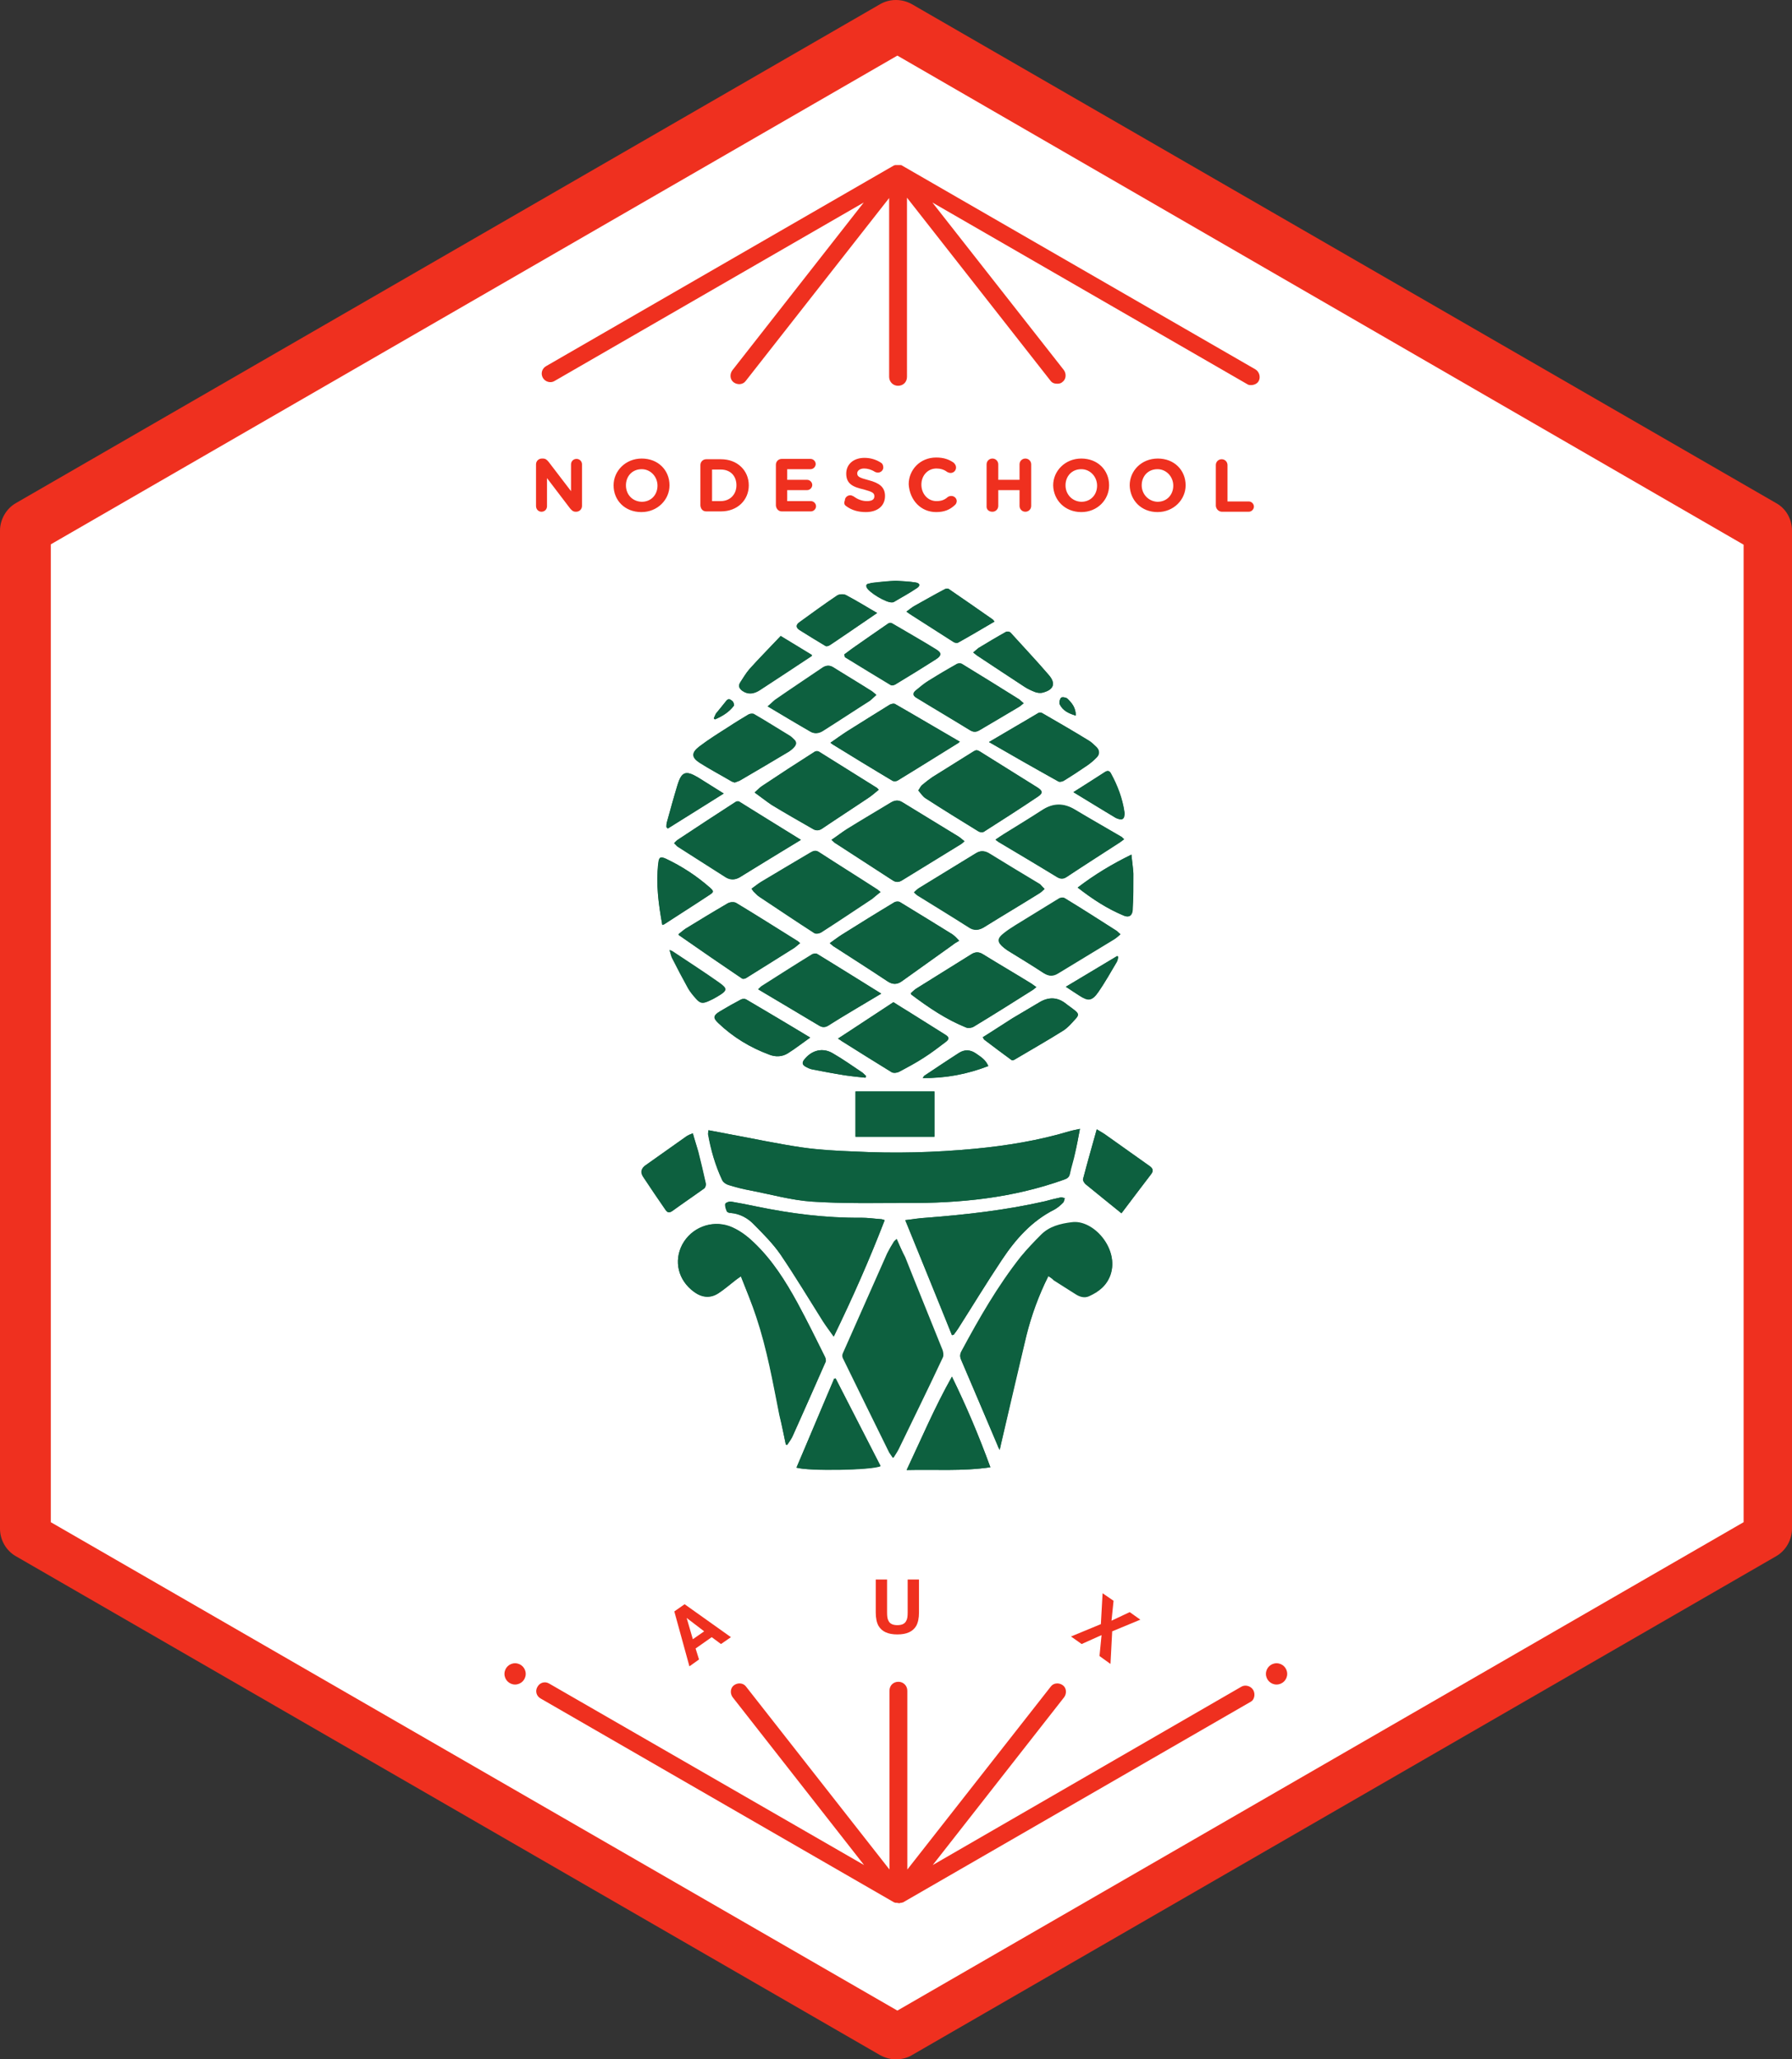 <svg id="Ebene_1" xmlns="http://www.w3.org/2000/svg" viewBox="0 0 522.2 600"><rect x="0" y="0" width="522.2" height="600" fill="#333333" stroke="none"/><style>.st0{fill:#EF301F;} .st1{fill:#FFFFFF;} .st2{fill:#0D603F;}</style><path class="st0" d="M517.6 146.6L265.7 1.2c-2.9-1.6-6.4-1.6-9.2 0L4.6 146.6c-2.8 1.6-4.6 4.8-4.6 8v290.8c0 3.3 1.8 6.4 4.6 8l251.9 145.4c1.5.8 3 1.2 4.6 1.2 1.6 0 3.3-.4 4.6-1.2l251.9-145.4c2.8-1.6 4.6-4.8 4.6-8V154.6c0-3.3-1.7-6.4-4.6-8z"/><path class="st1" d="M14.8 158.6L261.5 16.2l246.6 142.5v284.8L261.5 585.8 14.8 443.5"/><path class="st2" d="M314.7 328.9c-1.3.3-2.2.5-3.1.7-9 2.7-18.2 4.2-27.6 5.1-11.6 1.1-23.3 1.4-35 .8-5.1-.2-10.3-.5-15.4-1.2-7.2-1.1-14.3-2.6-21.4-3.9-1.9-.4-3.8-.7-5.8-1.1 0 .6-.1.8-.1 1.1.8 4.6 2.1 9.1 4.1 13.4.3.7 1.2 1.3 2 1.5 2.1.7 4.3 1.2 6.5 1.6 5.9 1.1 11.7 2.8 17.7 3.2 9.1.6 18.3.4 27.4.4 15.7.1 31.1-1.4 46-6.8.9-.3 1.5-.7 1.7-1.7.4-2 1-4 1.5-6 .6-2.2 1-4.5 1.5-7.1zm-9.2 42.9c.6.4 1.1.7 1.5 1 2.1 1.4 4.1 2.7 6.3 4 1.2.7 2.6 1.3 4 .7 2.9-1.2 5.2-3.1 6.3-6.2 2.6-7.5-5-16.1-11.3-15.2-3.3.4-6.5 1.2-8.9 3.6-2.1 2.1-4.1 4.2-6 6.5-6.7 8.5-12.1 17.9-17.2 27.4-.5.9-.5 1.6-.1 2.5 3.5 8.3 7 16.6 10.6 24.9.2.4.4.7.6 1.3.2-.7.3-1.2.4-1.7 2.4-10.5 4.8-21.1 7.4-31.6 1.5-5.8 3.6-11.5 6.4-17.2zM261.3 361c-.3.3-.5.4-.6.6-.7 1.2-1.5 2.3-2 3.5l-12.9 29.1c-.2.4-.2 1 0 1.4 4.5 9.2 9 18.3 13.5 27.5.2.5.6 1 1.1 1.6.6-1 1.1-1.7 1.5-2.5 4.3-8.9 8.7-17.8 12.9-26.8.2-.5.1-1.4-.1-2-3.6-9-7.3-18-10.9-27.1-.9-1.7-1.7-3.5-2.5-5.3zM229 420.9l.4.1c.6-.9 1.3-1.8 1.7-2.8 3.2-7.1 6.3-14.3 9.5-21.4.2-.4 0-1-.2-1.4-2.6-5.3-5.2-10.6-8-15.7-3.5-6.4-7.4-12.6-12.8-17.7-2.1-2-4.4-3.7-7.1-4.7-5.2-1.9-11 .5-13.7 5.4-2.5 4.8-1.2 10.3 3.4 13.7 2.3 1.7 4.8 2 7.2.4 1.8-1.2 3.4-2.6 5.1-3.9.4-.3.8-.6 1.4-1 1.6 4.1 3.2 7.9 4.5 11.9 3.1 9.3 4.8 18.9 6.7 28.5.7 2.8 1.3 5.7 1.9 8.6zm28.8-65.4c-.5-.2-.9-.3-1.2-.3-1.9-.1-3.7-.4-5.6-.4-10.3.1-20.5-1.2-30.6-3.3-2.4-.5-4.9-1-7.3-1.4-.6-.1-1.6.3-1.7.7-.1.7.2 1.5.5 2.2.1.2.6.4 1 .4 2.8.2 5.1 1.5 6.9 3.4 2.7 2.8 5.5 5.6 7.7 8.7 4.3 6.4 8.3 13 12.4 19.5.9 1.4 1.9 2.7 3.1 4.4 5.5-11.4 10.4-22.5 14.8-33.9zm19.6 33.5l.5-.1c.4-.6.9-1.2 1.3-1.8 4.3-6.7 8.4-13.5 12.8-20.1 4-6 8.7-11.3 15.3-14.6.9-.5 1.8-1.2 2.5-2 .3-.3.3-.9.5-1.3-.4-.1-.9-.3-1.3-.2-1.5.3-3 .7-4.5 1.1-11.4 2.6-22.9 3.9-34.6 4.8-2 .1-3.9.5-6.1.7 4.7 11.4 9.2 22.4 13.6 33.5zm-35.1-144.3c.6.5.9.9 1.3 1.1 5.5 3.6 11 7.1 16.5 10.7.9.6 1.8.6 2.7 0l17.1-10.5c.4-.2.7-.5 1.1-.9-.7-.6-1.2-1.1-1.8-1.4l-16.2-9.9c-1.2-.7-2.2-.7-3.4 0-4.3 2.6-8.6 5.1-12.9 7.8-1.4.9-2.7 2-4.4 3.1zm14.3 15.2c-.4-.3-.6-.5-.8-.6-5.8-3.7-11.5-7.3-17.2-11-.9-.6-1.7-.2-2.5.2-4.8 2.8-9.6 5.7-14.3 8.5-.9.6-1.8 1.3-2.8 2 .3.3.4.6.6.8.6.5 1.1 1.2 1.8 1.6 5.3 3.5 10.6 7.1 15.9 10.5.5.3 1.5.1 2-.2 5-3.2 9.9-6.5 14.9-9.8.7-.6 1.4-1.3 2.4-2zm-14.8 14.9c.6.5 1 .9 1.4 1.1 5.1 3.3 10.3 6.6 15.4 10 1.5 1 2.8 1 4.2 0l14.7-10.5c.6-.5 1.3-.9 2-1.3-1-1-1.5-1.5-2-1.9-5.1-3.2-10.2-6.3-15.3-9.4-.4-.2-1.2-.2-1.6.1-5.2 3.1-10.3 6.3-15.4 9.5-1.1.7-2.1 1.5-3.4 2.4zm62.6-15.8c-.6-.5-1-1-1.5-1.3-5-3.1-10-6.1-15-9.1-1.3-.8-2.4-.7-3.7.1-5.5 3.4-11 6.7-16.5 10.1-.5.3-.9.8-1.4 1.2.4.4.7.7 1 .9 5 3.1 10.1 6.2 15.1 9.4 1.4.9 2.7.8 4.1 0 5.3-3.3 10.7-6.5 16-9.8.8-.5 1.3-1 1.9-1.5zm-36.8-28.7c.7.8 1.3 1.8 2.2 2.3 5.1 3.3 10.3 6.5 15.5 9.7.4.2 1.2.3 1.5 0 5.2-3.3 10.5-6.7 15.7-10.2 1.5-1 1.4-1.7-.2-2.7l-16.8-10.5c-.7-.4-1.1-.4-1.7 0l-12 7.5c-1.1.7-2.1 1.5-3 2.3-.5.3-.7.9-1.2 1.6zm-47.7.6c1.8 1.3 3.3 2.5 4.9 3.6 3.9 2.4 8 4.7 12 7 .8.5 1.7.6 2.6 0 4.5-3 9-5.9 13.4-8.9 1.1-.7 2.1-1.6 3.2-2.5-.3-.3-.4-.5-.6-.6L238.6 219c-.3-.2-.9-.2-1.2 0-5.2 3.3-10.4 6.7-15.5 10.1-.6.4-1.2 1.1-2 1.8zm106.6 41.3c-.5-.4-.8-.8-1.3-1.1-5-3.2-10-6.4-15.1-9.5-.4-.2-1.2-.1-1.6.2-4.2 2.6-8.5 5.2-12.7 7.8-1.1.7-2.2 1.4-3.2 2.2-2.2 1.7-2.1 2.7 0 4.4.3.2.5.4.8.6 3.6 2.2 7.2 4.4 10.7 6.7 1.5.9 2.7.9 4.2 0 5.4-3.3 10.9-6.6 16.3-9.9.7-.3 1.3-.8 1.9-1.4zm-93.1-27.5c-6.3-3.9-12.2-7.5-18.1-11.1-.2-.1-.7-.1-1 .1-5.6 3.6-11.2 7.3-16.8 11-.4.2-.7.6-1.1 1 .5.4.8.9 1.2 1.1 4.6 2.9 9.2 5.9 13.8 8.8 1.4.9 2.8.8 4.2 0 5.9-3.7 11.6-7.2 17.8-10.9zm8.6-28.3c.3.2.4.3.5.4 5.9 3.6 11.7 7.2 17.6 10.7.4.2 1.1.2 1.5-.1 5.8-3.5 11.5-7.1 17.3-10.7.2-.2.5-.4.8-.6-6.4-3.7-12.6-7.4-18.9-11-.4-.2-1.1 0-1.5.2-4.2 2.6-8.3 5.2-12.5 7.8-1.5 1-3.1 2.2-4.8 3.3zm23.4 73c.1.2.1.3.2.4 5 3.7 10.1 7.2 16 9.6.6.2 1.6.1 2.2-.3 5.8-3.5 11.5-7.1 17.2-10.7.3-.2.6-.5 1-.8-.6-.4-.9-.7-1.4-1-4.7-2.9-9.5-5.7-14.2-8.6-1.1-.7-2.1-.7-3.3 0-5.4 3.4-10.8 6.7-16.2 10.1-.6.4-1.1.9-1.5 1.3zm62.2-44.9c-.3-.2-.4-.4-.6-.5-4.6-2.7-9.2-5.3-13.7-8-3.3-2-6.4-1.9-9.6.1-3.7 2.4-7.4 4.7-11.2 7-.8.5-1.6 1-2.4 1.6.4.3.6.4.8.6 5.7 3.4 11.3 6.7 17 10.2 1.1.7 2 .7 3 0 5.1-3.4 10.3-6.7 15.4-10 .4-.3.8-.6 1.3-1zm-129.9 27.7c.2.3.2.4.3.4 6 4.2 12.1 8.4 18.2 12.5.2.2.8.1 1.1-.1 4.7-2.9 9.3-5.8 13.9-8.7.7-.4 1.3-1 1.9-1.5-.4-.3-.5-.5-.7-.6-5.9-3.7-11.9-7.5-17.9-11.1-.6-.4-1.8-.3-2.5.1-4.1 2.4-8.2 4.9-12.3 7.4-.6.5-1.3 1.1-2 1.6zm59.1 17.3c-6.5-4-12.5-7.8-18.6-11.5-.4-.2-1.2-.1-1.6.2-4.9 3-9.8 6.1-14.6 9.2-.3.2-.5.4-1 .9 6.1 3.6 11.9 7.1 17.8 10.6.9.5 1.6.5 2.5 0 5-3.2 10.1-6.2 15.5-9.4zm-12.6 13.1c.5.4.8.5 1.1.7 4.9 3.1 9.7 6.1 14.6 9.1.5.3 1.5.2 2.1-.1 2.4-1.3 4.9-2.6 7.2-4.1 2.2-1.4 4.3-3 6.4-4.6 1.2-.9 1-1.5-.2-2.2-2.9-1.8-5.7-3.6-8.6-5.4-2.1-1.3-4.3-2.6-6.4-4-5.4 3.5-10.6 6.9-16.2 10.6zm54.1-97.7c-.5-.4-.9-.8-1.3-1.1-5.6-3.5-11.2-7-16.8-10.4-.4-.2-1.1-.2-1.5.1l-8.1 4.8c-1.3.8-2.5 1.8-3.7 2.8-.9.7-1.1 1.5.1 2.2 5.2 3.2 10.5 6.3 15.7 9.5.9.5 1.8.5 2.6 0 3.8-2.3 7.6-4.5 11.5-6.8.5-.3.9-.7 1.5-1.1zm-20.9 196.2c-5 8.9-8.9 18.1-13.2 27.2 8.3-.2 16.3.4 24.4-.8-3.3-9-7-17.6-11.2-26.4zm10.8-184.9c6.9 4 13.6 7.8 20.2 11.5.4.2 1.1 0 1.5-.2 2.3-1.5 4.7-3 6.9-4.5 1-.7 1.9-1.4 2.7-2.3.9-.9 1-2 0-3-.7-.7-1.5-1.5-2.4-2-4.4-2.7-8.9-5.3-13.4-7.9-.3-.2-.9-.2-1.1-.1-4.6 2.8-9.3 5.5-14.4 8.5zM214.1 228c.5-.2 1.1-.4 1.5-.6 4.8-2.8 9.6-5.7 14.4-8.5.5-.3 1-.7 1.4-1.2.8-.8.8-1.6 0-2.3-.4-.4-.8-.8-1.3-1.1-3.5-2.1-6.9-4.3-10.4-6.3-.4-.2-1.1-.1-1.5.1-2 1.2-3.9 2.4-5.8 3.6-2.9 1.9-5.8 3.7-8.5 5.7-2.4 1.8-2.4 3.2.1 4.8 2.9 1.9 6 3.6 9.1 5.3.2.2.6.3 1 .5zm29.4 173.6c-.1 0-.3.1-.4.1-3.7 8.6-7.3 17.3-11 25.9 3.3 1 21.9.7 24.5-.5l-13.1-25.5zm-19.8-195.8c4.3 2.5 8.3 4.9 12.4 7.3 1.2.7 2.5.5 3.6-.2 4.6-2.9 9.2-5.8 13.7-8.8.7-.4 1.2-1 1.9-1.7-.6-.5-1-.9-1.5-1.2-3.6-2.3-7.3-4.5-11-6.8-1-.6-2-.6-3 0-4.7 3.2-9.4 6.3-14 9.5-.6.5-1.1 1.1-2.1 1.9zm25.6 125.4h23V318h-23v13.2zM246 190.7l.2.8c4.4 2.7 8.8 5.4 13.3 8.1.3.2.9.1 1.3-.1 4-2.4 7.9-4.8 11.8-7.3 1.8-1.1 1.8-1.9 0-3-4.2-2.6-8.4-5.1-12.7-7.5-.3-.2-.8-.1-1.1 0-3.5 2.4-7 4.8-10.5 7.3-.7.5-1.5 1.1-2.3 1.7zm80.8 162.8c3-3.9 5.8-7.7 8.6-11.4.8-1 .6-1.7-.4-2.4-4.4-3.1-8.7-6.2-13.1-9.3-.6-.4-1.3-.8-2.3-1.4-1.4 5-2.7 9.7-4 14.5-.1.4.4 1.1.8 1.5 3.4 2.8 6.8 5.5 10.4 8.5zm-124.9-23.3c-.7.3-1.3.5-1.7.8-4 2.8-8 5.7-12 8.5-1.3.9-1.5 2.1-.7 3.4 2.1 3.2 4.3 6.4 6.5 9.6.6.9 1.1.9 2 .3 3-2.2 6.1-4.3 9.2-6.5.4-.3.6-1 .5-1.5-.7-3.1-1.4-6.2-2.2-9.3-.5-1.7-1.1-3.4-1.6-5.3zm84.5-28c.2.4.3.6.4.7 2.6 2 5.2 3.9 7.9 5.9.2.2.7.1 1-.1 4.7-2.8 9.5-5.5 14.1-8.4 1.3-.8 2.4-2.1 3.5-3.3 1.1-1.2 1.1-1.7-.2-2.7-.8-.6-1.6-1.1-2.4-1.8-2.4-1.9-4.9-2.1-7.6-.6l-8.1 4.8c-2.8 1.8-5.6 3.7-8.6 5.5zm-50.3.1c-6.4-3.9-12.5-7.5-18.6-11.1-.4-.2-1.1-.2-1.5 0-2.1 1.1-4.2 2.3-6.2 3.5-1.9 1.1-2 1.8-.4 3.4 4.3 4.1 9.3 7.2 14.9 9.2 1.8.7 3.7.6 5.3-.4 2.1-1.3 4.1-2.9 6.5-4.6zm53.7-121.2c-.3-.4-.4-.6-.6-.7-4.2-2.9-8.5-5.9-12.7-8.8-.3-.2-.9-.1-1.2.1l-8.7 4.8c-.7.4-1.4.9-2.4 1.7.7.5 1.1.8 1.6 1.1 4.1 2.6 8.1 5.2 12.2 7.8.3.2 1 .3 1.3.1 3.4-1.9 6.9-4 10.5-6.1zm-6.2 9c.5.4 1 .8 1.4 1.1 4.5 3 9 5.9 13.5 8.9.9.6 2 1.1 3 1.5.7.3 1.6.4 2.3.2 3.3-.9 3.9-2.7 1.7-5.2-3.6-4.2-7.4-8.2-11.1-12.3-.2-.2-1-.4-1.3-.2-2.7 1.5-5.3 3.1-8 4.7-.4.3-.9.8-1.5 1.3zm-28-11.5c-3.2-1.9-6.1-3.7-9.1-5.2-.7-.4-2-.3-2.6.1-3.7 2.5-7.3 5.1-11 7.8-1.1.8-1 1.6.1 2.3 2.5 1.6 5 3.1 7.5 4.6.3.2.9 0 1.2-.2 1.8-1.2 3.6-2.5 5.5-3.7 2.7-1.8 5.4-3.6 8.4-5.7zM193 269.5c.4-.2.6-.2.9-.4 4.3-2.8 8.6-5.5 12.8-8.3 1.4-.9 1.4-1.1.2-2.2-3.9-3.4-8.2-6.2-12.8-8.4-1.6-.7-2-.5-2.2 1.3-.8 6 0 12 1.1 18zM329.7 249c-5.7 2.8-10.7 5.8-15.6 9.6 4.3 3.4 8.6 6.2 13.5 8.2 1.5.6 2.4-.1 2.5-1.7.2-3.5.2-7 .2-10.5-.1-1.8-.4-3.5-.6-5.6zm-102.2-63.7c-3.1 3.3-6.2 6.4-9.1 9.7-1.1 1.2-1.9 2.6-2.7 3.9-.6.9-.3 1.7.6 2.4 1.7 1.2 3.4.9 5-.1 5.1-3.3 10.2-6.7 15.2-10 .1 0 .1-.2.1-.3l-9.1-5.6zm-16.6 45.9c-2.7-1.7-5.1-3.2-7.5-4.7-3.5-2.1-4.8-1.7-6 2.3-1.1 3.6-2.1 7.3-3.1 10.9-.1.4-.1.9-.1 1.3.1.1.3.2.4.4 5.4-3.4 10.7-6.7 16.3-10.2zm101.9-.4c4.3 2.6 8.3 5.1 12.3 7.5.6.3 1.6.6 2 .3.4-.3.6-1.4.5-2-.5-4-2-7.7-3.9-11.2-.4-.7-.9-1-1.7-.5-2.9 1.9-5.9 3.8-9.2 5.9zm-117.7 46c.3.9.4 1.7.7 2.3 1.5 3 3.1 6 4.7 8.9.6 1 1.4 2 2.2 2.9 1.3 1.5 2 1.6 3.8.8.9-.4 1.7-.8 2.5-1.3 2.9-1.7 3-2.2.4-4.1-4.4-3.2-8.9-6-13.4-9-.1-.3-.3-.3-.9-.5zm92.9 33.8c-.8-1.9-2.2-2.7-3.5-3.6-1.7-1.2-3.4-1.3-5.1-.2-3.4 2.2-6.7 4.4-10 6.6-.2.1-.2.3-.5.7 6.6 0 12.9-1.1 19.1-3.5zm-35.8 3.4l.2-.5c-.4-.3-.7-.7-1.1-1-2.8-1.9-5.6-3.9-8.6-5.6-3-1.8-6.2-.9-8.4 1.9-.6.8-.5 1.4.3 1.9.7.4 1.4.7 2.2.9 3.1.6 6.2 1.2 9.4 1.7 2.1.3 4 .5 6 .7zm58.4-26.5l3.9 2.6c2.6 1.7 3.7 1.6 5.5-1 2-2.8 3.7-5.9 5.4-8.8.2-.4.3-.9.4-1.4l-.3-.3-14.9 8.9zM261 169.2c-2.3.2-4.5.4-6.7.6-.3 0-.6.2-1 .2-.6.1-1.1.3-.8 1.1.6 1.5 5.8 4.6 7.4 4.4.2 0 .4 0 .5-.1 2.3-1.3 4.6-2.6 6.8-4.1 1-.7.8-1.4-.5-1.6-1.8-.3-3.8-.4-5.7-.5zm52.5 39.3c0-2.3-1.1-3.7-2.5-5-.4-.3-1.5-.5-1.8-.2-.4.4-.6 1.4-.4 1.9.9 1.8 2.6 2.6 4.7 3.3zm-105.5.8l.3.3c2.1-.9 4.1-2.1 5.5-4 .2-.2-.1-1.1-.4-1.3-.5-.4-1.1-1-1.8-.1-1 1.3-2 2.5-3 3.7-.2.5-.4 1-.6 1.4z"/><path class="st2" d="M314.7 328.9c-.5 2.6-.9 4.9-1.4 7.1-.4 2-1.1 4-1.5 6-.2 1-.8 1.4-1.7 1.7-14.9 5.3-30.4 6.9-46 6.8-9.1 0-18.3.2-27.4-.4-5.9-.4-11.8-2-17.7-3.2-2.2-.4-4.4-1-6.5-1.6-.8-.2-1.7-.9-2-1.5-2-4.2-3.3-8.7-4.1-13.4 0-.3 0-.5.1-1.1 2 .4 3.9.7 5.8 1.1 7.1 1.3 14.2 2.9 21.4 3.9 5.1.8 10.3 1 15.4 1.2 11.7.6 23.3.3 35-.8 9.3-.9 18.6-2.4 27.6-5.1.8-.3 1.7-.4 3-.7zm-9.2 42.9c-2.9 5.6-4.9 11.4-6.4 17.4-2.5 10.5-4.9 21-7.4 31.6-.1.5-.2 1-.4 1.7-.3-.6-.5-.9-.6-1.3-3.5-8.3-7-16.6-10.6-24.9-.4-.9-.4-1.6.1-2.5 5.2-9.5 10.5-18.9 17.2-27.4 1.8-2.3 3.9-4.4 6-6.5 2.4-2.5 5.6-3.2 8.9-3.6 6.3-.8 13.9 7.7 11.3 15.2-1.1 3.1-3.4 4.9-6.3 6.2-1.4.6-2.8.1-4-.7-2.1-1.3-4.2-2.7-6.3-4-.4-.5-.9-.8-1.5-1.2zM261.3 361c.8 1.9 1.6 3.6 2.3 5.4 3.7 9 7.3 18 10.9 27.1.2.6.4 1.4.1 2-4.3 9-8.6 17.9-12.9 26.8-.4.8-.9 1.5-1.5 2.5-.4-.6-.8-1.1-1.1-1.6-4.5-9.1-9-18.3-13.5-27.5-.2-.4-.2-1 0-1.4l12.9-29.1c.6-1.2 1.3-2.4 2-3.5.3-.3.5-.4.8-.7zM229 420.9l-1.8-8.7c-1.9-9.6-3.6-19.2-6.7-28.5-1.3-3.9-3-7.8-4.6-11.9-.6.5-1 .7-1.4 1-1.7 1.3-3.3 2.8-5.1 3.9-2.4 1.6-4.9 1.3-7.2-.4-4.6-3.4-5.9-8.9-3.4-13.7 2.6-4.9 8.4-7.2 13.7-5.4 2.7 1 5 2.7 7.1 4.7 5.4 5.1 9.3 11.3 12.8 17.7 2.8 5.2 5.4 10.5 8 15.7.2.4.3 1 .2 1.4-3.1 7.2-6.3 14.3-9.5 21.4-.4 1-1.1 1.9-1.7 2.8-.1.1-.3 0-.4 0z"/><path class="st2" d="M257.8 355.5c-4.4 11.4-9.3 22.6-14.9 33.9-1.2-1.7-2.2-3-3.1-4.4-4.1-6.5-8.1-13.2-12.4-19.5-2.2-3.2-5-6-7.7-8.7-1.8-1.9-4.2-3.2-6.9-3.4-.3 0-.9-.2-1-.4-.3-.7-.6-1.5-.5-2.2.1-.4 1.2-.8 1.7-.7 2.4.4 4.9.9 7.3 1.4 10.1 2.1 20.3 3.4 30.6 3.3 1.9 0 3.7.2 5.6.4.4 0 .7.1 1.3.3zm19.6 33.5c-4.5-11.1-9-22.1-13.6-33.5 2.2-.3 4.1-.6 6.1-.7 11.6-.9 23.2-2.2 34.6-4.8 1.5-.4 3-.8 4.5-1.1.4-.1.9.1 1.3.2-.2.5-.2 1-.5 1.3-.8.7-1.6 1.5-2.5 2-6.6 3.3-11.3 8.6-15.3 14.6-4.4 6.6-8.6 13.4-12.8 20.1-.4.6-.8 1.2-1.3 1.8-.1 0-.3.1-.5.1zm-35.1-144.3c1.6-1.1 3-2.2 4.5-3.1 4.3-2.6 8.6-5.1 12.9-7.8 1.2-.7 2.2-.8 3.4 0l16.2 9.9c.6.4 1.1.9 1.8 1.4-.4.4-.8.7-1.1.9l-17.1 10.5c-1 .6-1.8.6-2.7 0-5.5-3.6-11-7.1-16.5-10.7-.5-.2-.8-.6-1.4-1.1zm14.3 15.2c-1 .8-1.7 1.4-2.5 1.9-4.9 3.3-9.9 6.6-14.8 9.8-.5.3-1.5.5-2 .2-5.3-3.4-10.6-7-15.9-10.5-.7-.4-1.2-1-1.8-1.6-.2-.2-.3-.4-.6-.8 1-.7 1.8-1.4 2.8-2 4.8-2.9 9.6-5.7 14.3-8.5.8-.5 1.6-.8 2.5-.2 5.7 3.7 11.5 7.3 17.2 11 .2.2.4.4.8.7zm-14.8 14.9c1.3-.9 2.3-1.7 3.4-2.4 5.1-3.2 10.3-6.4 15.4-9.5.4-.2 1.2-.3 1.6-.1 5.1 3.1 10.2 6.3 15.3 9.4.6.4 1.1.8 2 1.9-.7.4-1.4.8-2 1.3l-14.7 10.5c-1.4 1-2.7 1-4.2 0-5.1-3.4-10.3-6.7-15.4-10-.4-.2-.8-.6-1.4-1.1zm62.6-15.8c-.6.6-1.1 1.1-1.7 1.4-5.3 3.3-10.7 6.5-16 9.8-1.4.8-2.7.9-4.1 0-5-3.1-10.1-6.2-15.1-9.4-.3-.2-.6-.5-1-.9.5-.5.9-.9 1.4-1.2 5.5-3.4 11-6.7 16.5-10.1 1.2-.8 2.4-.8 3.7-.1 5 3.1 10 6.1 15 9.1.4.4.8.9 1.3 1.4zm-36.8-28.7c.5-.7.7-1.3 1.1-1.6 1-.8 2-1.6 3-2.3l12-7.5c.6-.4 1.1-.4 1.7 0l16.8 10.5c1.6 1 1.7 1.7.2 2.7-5.2 3.5-10.4 6.8-15.7 10.2-.4.2-1.1.2-1.5 0-5.2-3.2-10.4-6.4-15.5-9.7-.8-.5-1.4-1.5-2.1-2.3zm-47.7.6c.8-.7 1.4-1.3 2.1-1.8 5.1-3.4 10.3-6.8 15.5-10.1.3-.2.9-.2 1.2 0l16.8 10.5c.2.1.3.3.6.6-1.1.9-2.1 1.8-3.2 2.5-4.5 3-9 5.9-13.4 8.9-1 .6-1.8.5-2.6 0-4-2.3-8-4.6-12-7-1.7-1.1-3.3-2.4-5-3.6zm106.6 41.3c-.7.6-1.2 1.1-1.8 1.5-5.4 3.3-10.9 6.6-16.3 9.9-1.4.9-2.7.9-4.1 0-3.5-2.3-7.2-4.5-10.7-6.7-.3-.2-.5-.4-.8-.6-2.2-1.7-2.2-2.6 0-4.4 1-.8 2.1-1.5 3.2-2.2 4.2-2.6 8.4-5.3 12.7-7.8.4-.3 1.2-.4 1.6-.2 5.1 3.1 10.1 6.3 15.1 9.5.3.2.6.6 1.1 1zm-93.1-27.5c-6.1 3.7-11.9 7.3-17.7 10.8-1.4.9-2.8.9-4.2 0-4.6-2.9-9.2-5.8-13.8-8.8-.4-.3-.8-.7-1.2-1.1.4-.4.7-.7 1.1-1 5.6-3.7 11.2-7.4 16.8-11 .2-.2.8-.2 1-.1 5.7 3.6 11.6 7.2 18 11.2zm8.6-28.3c1.7-1.2 3.2-2.3 4.8-3.3 4.1-2.6 8.3-5.2 12.5-7.8.4-.2 1.1-.4 1.5-.2 6.3 3.6 12.5 7.3 18.9 11-.3.3-.5.5-.8.6-5.8 3.6-11.5 7.1-17.3 10.7-.4.2-1.1.3-1.5.1-5.9-3.5-11.8-7.1-17.6-10.7-.1-.1-.2-.2-.5-.4zm23.4 73c.5-.4 1-.9 1.5-1.3 5.4-3.4 10.8-6.7 16.2-10.1 1.1-.7 2.1-.7 3.3 0 4.7 2.9 9.5 5.7 14.2 8.6.4.3.8.6 1.4 1-.4.3-.7.6-1 .8-5.7 3.6-11.4 7.2-17.2 10.7-.6.4-1.6.5-2.2.3-5.8-2.3-11-5.8-16-9.6-.1 0-.1-.1-.2-.4zm62.2-44.9c-.5.4-.9.7-1.3.9-5.1 3.3-10.3 6.7-15.4 10-1.1.7-1.9.7-3 0-5.6-3.4-11.3-6.8-17-10.2-.2-.1-.4-.3-.8-.6.9-.6 1.6-1.1 2.4-1.6 3.7-2.3 7.5-4.6 11.2-7 3.2-2.1 6.3-2.1 9.6-.1 4.5 2.7 9.1 5.3 13.7 8 .1.3.3.4.6.6zm-129.9 27.7c.7-.6 1.4-1.2 2.1-1.6 4.1-2.5 8.1-5 12.3-7.4.6-.4 1.9-.5 2.5-.1 6 3.6 11.9 7.4 17.9 11.1.2.1.3.3.7.6-.7.5-1.3 1.1-1.9 1.5-4.6 2.9-9.3 5.8-13.9 8.7-.3.2-.9.2-1.1.1-6.1-4.1-12.1-8.3-18.2-12.5-.2 0-.2-.1-.4-.4zm59.1 17.3c-5.4 3.2-10.5 6.3-15.6 9.3-.9.5-1.6.5-2.5 0-5.9-3.5-11.7-7-17.8-10.6.5-.4.7-.7 1-.9 4.9-3.1 9.7-6.2 14.6-9.2.4-.3 1.2-.4 1.6-.2 6.2 3.8 12.3 7.6 18.7 11.6zm-12.6 13.1c5.6-3.6 10.8-7.1 16.1-10.6 2.1 1.3 4.3 2.6 6.4 4 2.9 1.8 5.7 3.6 8.6 5.4 1.2.8 1.4 1.3.2 2.2-2.1 1.6-4.2 3.2-6.4 4.6-2.3 1.5-4.7 2.8-7.2 4.1-.6.3-1.6.4-2.1.1-4.9-3-9.8-6.1-14.6-9.1-.2-.2-.4-.4-1-.7zm54.1-97.7c-.6.5-1 .9-1.4 1.1-3.8 2.3-7.6 4.5-11.5 6.8-.9.5-1.7.6-2.6 0-5.2-3.2-10.5-6.4-15.7-9.5-1.2-.7-1-1.5-.1-2.2 1.2-1 2.4-2 3.7-2.8 2.6-1.7 5.3-3.3 8.1-4.8.4-.2 1.1-.3 1.5-.1 5.6 3.4 11.2 6.9 16.8 10.4.3.3.6.6 1.2 1.1zm-20.9 196.2c4.3 8.7 7.9 17.3 11.2 26.4-8.2 1.2-16.2.6-24.4.8 4.3-9.1 8.1-18.2 13.2-27.2zm10.8-184.9c5-3 9.7-5.7 14.5-8.5.3-.2.8-.1 1.1.1 4.5 2.6 9 5.2 13.4 7.9.9.5 1.6 1.3 2.4 2 .9 1 .9 2.1 0 3-.8.8-1.7 1.6-2.7 2.3-2.3 1.6-4.6 3.1-6.9 4.5-.4.2-1.1.4-1.5.2-6.7-3.7-13.4-7.5-20.3-11.5zM214.1 228c-.4-.1-.8-.2-1.1-.4-3-1.8-6.1-3.4-9.1-5.3-2.5-1.6-2.5-3-.1-4.8 2.7-2.1 5.6-3.9 8.5-5.7 1.9-1.3 3.9-2.5 5.8-3.6.4-.2 1.1-.3 1.5-.1 3.5 2.1 7 4.2 10.4 6.3.5.3.9.7 1.3 1.1.8.7.8 1.5 0 2.3-.4.4-.9.8-1.4 1.2-4.8 2.9-9.6 5.7-14.4 8.5-.3.1-.9.3-1.4.5zm29.4 173.6l13.1 25.6c-2.6 1.2-21.2 1.5-24.5.4l11-26c.1.1.2.1.4 0zm-19.8-195.8c1-.8 1.5-1.4 2.2-1.8 4.7-3.2 9.4-6.4 14-9.5 1-.7 2-.7 3 0 3.6 2.3 7.3 4.5 11 6.8.5.3.9.7 1.5 1.2-.7.6-1.3 1.2-1.9 1.7-4.6 2.9-9.1 5.9-13.7 8.8-1.1.7-2.4.9-3.6.2-4.2-2.4-8.2-4.8-12.5-7.4zm25.6 125.4V318h23v13.2h-23zM246 190.7l2.4-1.8c3.5-2.4 7-4.9 10.5-7.3.3-.2.8-.2 1.1 0 4.2 2.5 8.5 4.9 12.7 7.5 1.8 1.1 1.8 1.8 0 3-3.9 2.5-7.9 4.9-11.8 7.3-.3.2-1 .3-1.3.1-4.5-2.7-8.9-5.4-13.3-8.1l-.3-.7zm80.8 162.8c-3.6-2.9-7-5.6-10.4-8.4-.4-.3-.9-1.1-.8-1.5 1.2-4.8 2.6-9.5 4-14.5.9.6 1.6.9 2.3 1.4 4.4 3.1 8.7 6.2 13.1 9.3 1 .7 1.2 1.4.4 2.4-2.8 3.6-5.6 7.3-8.6 11.3zm-124.9-23.3c.5 1.9 1.1 3.6 1.5 5.3.8 3.1 1.5 6.2 2.2 9.3.1.5-.1 1.2-.5 1.5-3 2.2-6.1 4.3-9.2 6.5-.8.6-1.4.6-2-.3-2.2-3.2-4.4-6.4-6.5-9.6-.9-1.3-.6-2.5.7-3.4 4-2.8 8-5.7 12-8.5.5-.3 1-.5 1.8-.8zm84.5-28c2.9-1.9 5.8-3.7 8.6-5.5l8.1-4.8c2.6-1.5 5.2-1.4 7.6.6.8.6 1.6 1.1 2.4 1.8 1.3 1 1.4 1.5.2 2.7-1.1 1.2-2.1 2.4-3.5 3.3-4.6 2.9-9.4 5.6-14.1 8.4-.3.2-.8.3-1 .1-2.6-1.9-5.3-3.9-7.9-5.9-.1-.1-.2-.3-.4-.7zm-50.3.1c-2.4 1.7-4.4 3.2-6.6 4.6-1.6 1-3.5 1.1-5.3.4-5.6-2.1-10.6-5.1-14.9-9.2-1.6-1.5-1.5-2.2.4-3.4 2-1.2 4.1-2.4 6.2-3.5.4-.2 1.2-.3 1.5 0 6.2 3.6 12.3 7.3 18.7 11.1zm53.7-121.2c-3.6 2.1-7.1 4.2-10.6 6.1-.3.2-1 .1-1.3-.1-4.1-2.6-8.1-5.2-12.2-7.8-.5-.3-.9-.6-1.6-1.1 1.1-.8 1.7-1.3 2.4-1.7 2.9-1.6 5.8-3.3 8.7-4.8.3-.2 1-.3 1.2-.1 4.3 2.9 8.5 5.8 12.7 8.8.2.1.3.3.7.7zm-6.2 9c.6-.5 1.1-.9 1.6-1.3 2.6-1.6 5.3-3.2 8-4.7.3-.2 1-.1 1.3.2 3.7 4.1 7.5 8.1 11.1 12.3 2.2 2.5 1.5 4.4-1.7 5.2-.7.2-1.6 0-2.3-.2-1-.4-2.1-.9-3-1.5-4.5-2.9-9-5.9-13.5-8.9-.6-.3-1-.7-1.5-1.1zm-28-11.5c-3 2-5.7 3.9-8.3 5.7-1.8 1.2-3.6 2.5-5.5 3.7-.3.2-.9.4-1.2.2-2.5-1.5-5-3.1-7.5-4.6-1.1-.7-1.2-1.5-.1-2.3 3.6-2.6 7.3-5.3 11-7.8.6-.4 1.9-.5 2.6-.1 2.9 1.6 5.8 3.4 9 5.2zM193 269.5c-1.1-6.1-1.9-12-1.2-18 .2-1.8.6-2 2.2-1.3 4.7 2.2 9 5 12.8 8.4 1.2 1 1.2 1.3-.2 2.2-4.3 2.8-8.5 5.5-12.8 8.3-.1.2-.4.3-.8.4zM329.7 249c.2 2.1.5 3.8.5 5.6 0 3.5 0 7-.2 10.5-.1 1.7-1 2.3-2.5 1.7-4.8-2-9.1-4.8-13.5-8.2 5-3.8 10-6.8 15.7-9.6zm-102.2-63.7c3.2 1.9 6.1 3.7 9.1 5.5-.1.1-.1.3-.1.3-5.1 3.3-10.1 6.7-15.2 10-1.6 1-3.3 1.3-5 .1-1-.7-1.2-1.4-.6-2.4.9-1.3 1.7-2.7 2.7-3.9 2.9-3.2 6-6.3 9.1-9.6zm-16.6 45.9c-5.5 3.5-10.9 6.8-16.3 10.2l-.4-.4c0-.4 0-.9.1-1.3 1-3.6 2-7.3 3.1-10.9 1.2-4 2.4-4.4 6-2.3 2.4 1.5 4.8 3 7.5 4.7zm101.9-.4c3.3-2.1 6.3-4 9.3-5.9.8-.5 1.3-.3 1.7.5 1.9 3.5 3.3 7.2 3.9 11.2.1.7 0 1.7-.5 2-.4.3-1.5 0-2-.3-4.1-2.4-8.1-4.9-12.4-7.5zm-117.7 46c.5.2.8.3 1 .4 4.5 3 9 5.9 13.4 9 2.7 1.9 2.5 2.4-.4 4.1-.8.5-1.6.9-2.5 1.3-1.8.8-2.5.7-3.8-.8-.8-.9-1.7-1.8-2.2-2.9-1.6-2.9-3.2-5.9-4.7-8.9-.3-.6-.5-1.3-.8-2.2zm92.9 33.8c-6.2 2.4-12.4 3.6-19.1 3.5.2-.3.3-.6.5-.7 3.3-2.2 6.7-4.5 10-6.6 1.7-1.1 3.4-1 5.1.2 1.2.9 2.7 1.7 3.5 3.6zm-35.8 3.4c-2-.2-4-.4-6-.7-3.1-.5-6.3-1.1-9.4-1.7-.8-.1-1.5-.5-2.2-.9-.8-.5-.9-1.1-.3-1.9 2.1-2.8 5.4-3.7 8.4-1.9 2.9 1.7 5.7 3.7 8.6 5.6.4.3.7.7 1.1 1l-.2.5zm58.4-26.5l15-9 .3.3c-.1.5-.2 1-.4 1.4-1.8 3-3.5 6-5.4 8.8-1.8 2.6-2.9 2.6-5.5 1-1.3-.7-2.5-1.5-4-2.5zM261 169.2c1.9.2 3.9.2 5.8.5 1.3.2 1.5.9.5 1.6-2.2 1.5-4.5 2.7-6.8 4.1-.2.1-.4.1-.5.1-1.6.2-6.8-3-7.4-4.4-.3-.8.2-1 .8-1.1.3-.1.6-.2 1-.2 2.1-.3 4.3-.5 6.6-.6zm52.5 39.3c-2.1-.6-3.8-1.4-4.7-3.3-.2-.5 0-1.5.4-1.9.3-.3 1.4-.1 1.8.2 1.3 1.3 2.5 2.7 2.5 5zm-105.5.8c.2-.5.4-1 .7-1.4 1-1.3 2-2.5 3-3.7.7-.9 1.3-.3 1.8.1.3.3.5 1.1.4 1.3-1.4 1.9-3.4 3.1-5.5 4-.2-.1-.3-.2-.4-.3z"/><path class="st0" d="M365.8 107.6l-103-59.4c-.1-.1-.3-.1-.4-.1h-1.5c-.1 0-.3.1-.4.1l-101.4 58.5c-1.2.7-1.6 2.2-.9 3.4.7 1.2 2.3 1.6 3.4.9l90.1-52-38.3 48.9c-.8 1.1-.7 2.7.4 3.5 1.1.8 2.7.7 3.5-.4l41.8-53.3v52.1c0 1.4 1.1 2.6 2.6 2.6s2.6-1.1 2.6-2.6V57.6l41.8 53.3c.5.7 1.2.9 2 .9.5 0 1.1-.1 1.5-.5 1.1-.8 1.2-2.4.4-3.5L271.7 59l91.7 52.9c.4.3.8.3 1.2.3.8 0 1.8-.4 2.2-1.2.6-1.1.2-2.7-1-3.4zM196.5 469.5l3-2.1L213 477l-2.9 2-2.7-2-4.7 3.3 1 3.2-2.8 2-4.4-16zm5.4 8.1l3.3-2.3-5.1-3.9 1.8 6.2zm113.3 1.4l-3.1-2.2 8.7-3.6.5-9 3.2 2.2-.6 5.8 5.3-2.5 3.1 2.2-8.2 3.4-.5 9.5-3.2-2.3.6-6.1-5.8 2.6zM157.8 149.1c.9 0 1.6-.7 1.6-1.6v-8.2l6.7 8.8c.5.6.9 1 1.7 1h.1c.9 0 1.7-.7 1.7-1.7v-12.1c0-.9-.7-1.6-1.6-1.6-.9 0-1.6.7-1.6 1.6v7.8l-6.5-8.5c-.5-.6-.9-1-1.7-1h-.3c-.9 0-1.7.7-1.7 1.7v12.1c0 1 .7 1.7 1.6 1.7zm29.1.1c4.7 0 8.2-3.6 8.2-7.8 0-4.4-3.3-7.8-8.1-7.8-4.7 0-8.2 3.6-8.2 7.8 0 4.4 3.3 7.8 8.1 7.8zm-4.5-7.8c0-2.6 1.8-4.7 4.6-4.7 2.6 0 4.6 2.2 4.6 4.8s-1.8 4.7-4.6 4.7c-2.8-.1-4.6-2.2-4.6-4.8zm23.4 7.6h4.3c4.8 0 8.1-3.3 8.1-7.6s-3.3-7.6-8.1-7.6h-4.3c-.9 0-1.7.7-1.7 1.7v11.8c.1 1 .7 1.7 1.7 1.7zm1.7-12.2h2.5c2.8 0 4.6 1.8 4.6 4.6 0 2.6-1.8 4.6-4.6 4.6h-2.5v-9.2zm20.3 12.2h8.5c.8 0 1.5-.7 1.5-1.5s-.7-1.5-1.5-1.5h-6.9v-3.2h5.8c.8 0 1.5-.7 1.5-1.5s-.7-1.5-1.5-1.5h-5.8v-3.1h6.8c.8 0 1.5-.7 1.5-1.5s-.7-1.5-1.5-1.5h-8.4c-.9 0-1.7.7-1.7 1.7v11.9c.1 1 .8 1.7 1.7 1.7zm18.7-1.6c1.7 1.3 3.7 1.8 5.8 1.8 3.3 0 5.6-1.7 5.6-4.7 0-2.6-1.7-3.8-4.8-4.6-2.6-.7-3.3-1-3.3-2 0-.7.7-1.4 2-1.4 1 0 2.1.3 3.2 1 .2.1.6.2.8.2.9 0 1.6-.7 1.6-1.5 0-.7-.3-1.2-.7-1.4-1.4-.9-3-1.4-4.8-1.4-3.1 0-5.3 1.8-5.3 4.6 0 3 2 3.9 5.1 4.6 2.5.7 3.1 1 3.1 2s-.8 1.4-2.2 1.4c-1.5 0-2.8-.6-3.9-1.4-.2-.1-.6-.3-.9-.3-.9 0-1.6.7-1.6 1.5-.4.9 0 1.4.3 1.6zm26.3 1.8c2.4 0 4-.7 5.4-2 .3-.2.6-.7.6-1.2 0-.8-.7-1.5-1.6-1.5-.3 0-.7.1-1 .3-.9.8-1.8 1.2-3.3 1.2-2.6 0-4.4-2.2-4.4-4.8s1.8-4.7 4.4-4.7c1.1 0 2.2.3 3.1 1 .2.1.6.3 1 .3.9 0 1.6-.7 1.6-1.6 0-.6-.3-1-.7-1.4-1.3-.9-2.8-1.5-5.1-1.5-4.7 0-8 3.6-8 7.8.3 4.7 3.6 8.1 8 8.1zm16.4-.1c.9 0 1.7-.7 1.7-1.7v-4.6h6.2v4.6c0 .9.7 1.7 1.7 1.7.9 0 1.7-.7 1.7-1.7v-12.1c0-.9-.7-1.7-1.7-1.7-.9 0-1.7.7-1.7 1.7v4.5h-6.2v-4.5c0-.9-.7-1.7-1.7-1.7-.9 0-1.7.7-1.7 1.7v12.1c-.1 1 .6 1.7 1.7 1.7zm25.9.1c4.7 0 8.1-3.6 8.1-7.8 0-4.4-3.3-7.8-8.1-7.8-4.7 0-8.2 3.6-8.2 7.8.1 4.4 3.5 7.8 8.2 7.8zm-4.6-7.8c0-2.6 1.8-4.7 4.6-4.7 2.6 0 4.6 2.2 4.6 4.8s-1.8 4.7-4.6 4.7c-2.7-.1-4.6-2.2-4.6-4.8zm26.8 7.8c4.7 0 8.2-3.6 8.2-7.8 0-4.4-3.3-7.8-8.1-7.8s-8.2 3.6-8.2 7.8c.1 4.4 3.4 7.8 8.1 7.8zm-4.6-7.8c0-2.6 1.8-4.7 4.6-4.7 2.6 0 4.6 2.2 4.6 4.8s-1.8 4.7-4.6 4.7c-2.6-.1-4.6-2.2-4.6-4.8zm23.4 7.7h7.8c.8 0 1.5-.7 1.5-1.5s-.7-1.5-1.5-1.5h-6.2v-10.6c0-.9-.7-1.7-1.7-1.7-.9 0-1.7.7-1.7 1.7v11.9c.1 1 .9 1.7 1.8 1.7zM365.2 492.4c-.7-1.2-2.3-1.6-3.4-1l-90 52 38.3-48.9c.8-1.1.7-2.7-.4-3.5-1.1-.8-2.7-.7-3.5.4l-41.8 53.3v-52.1c0-1.4-1.1-2.6-2.6-2.6s-2.6 1.1-2.6 2.6v52.1l-41.8-53.3c-.8-1.1-2.4-1.2-3.5-.4-1.1.8-1.2 2.4-.4 3.5l38.3 48.9-91.8-52.9c-1.2-.7-2.7-.3-3.4 1-.7 1.2-.3 2.7 1 3.4l103 59.4h.1c.1 0 .1.1.3.1h.4c.1 0 .4.1.5.1.3 0 .4 0 .5-.1h.3c.1 0 .1-.1.3-.1h.1l101.4-58.5c1-.5 1.4-2.2.7-3.4z"/><circle class="st0" cx="372" cy="487.7" r="3.1"/><circle class="st0" cx="150.1" cy="487.7" r="3.1"/><path class="st0" d="M255.2 460.2h3.3v9.6c0 1.1.1 1.9.4 2.4.4.9 1.3 1.3 2.6 1.3s2.2-.4 2.6-1.3c.3-.5.4-1.3.4-2.4v-9.6h3.3v9.6c0 1.7-.3 3-.8 3.9-1 1.7-2.8 2.5-5.5 2.5s-4.5-.8-5.5-2.5c-.5-.9-.8-2.2-.8-3.9v-9.6z"/></svg>